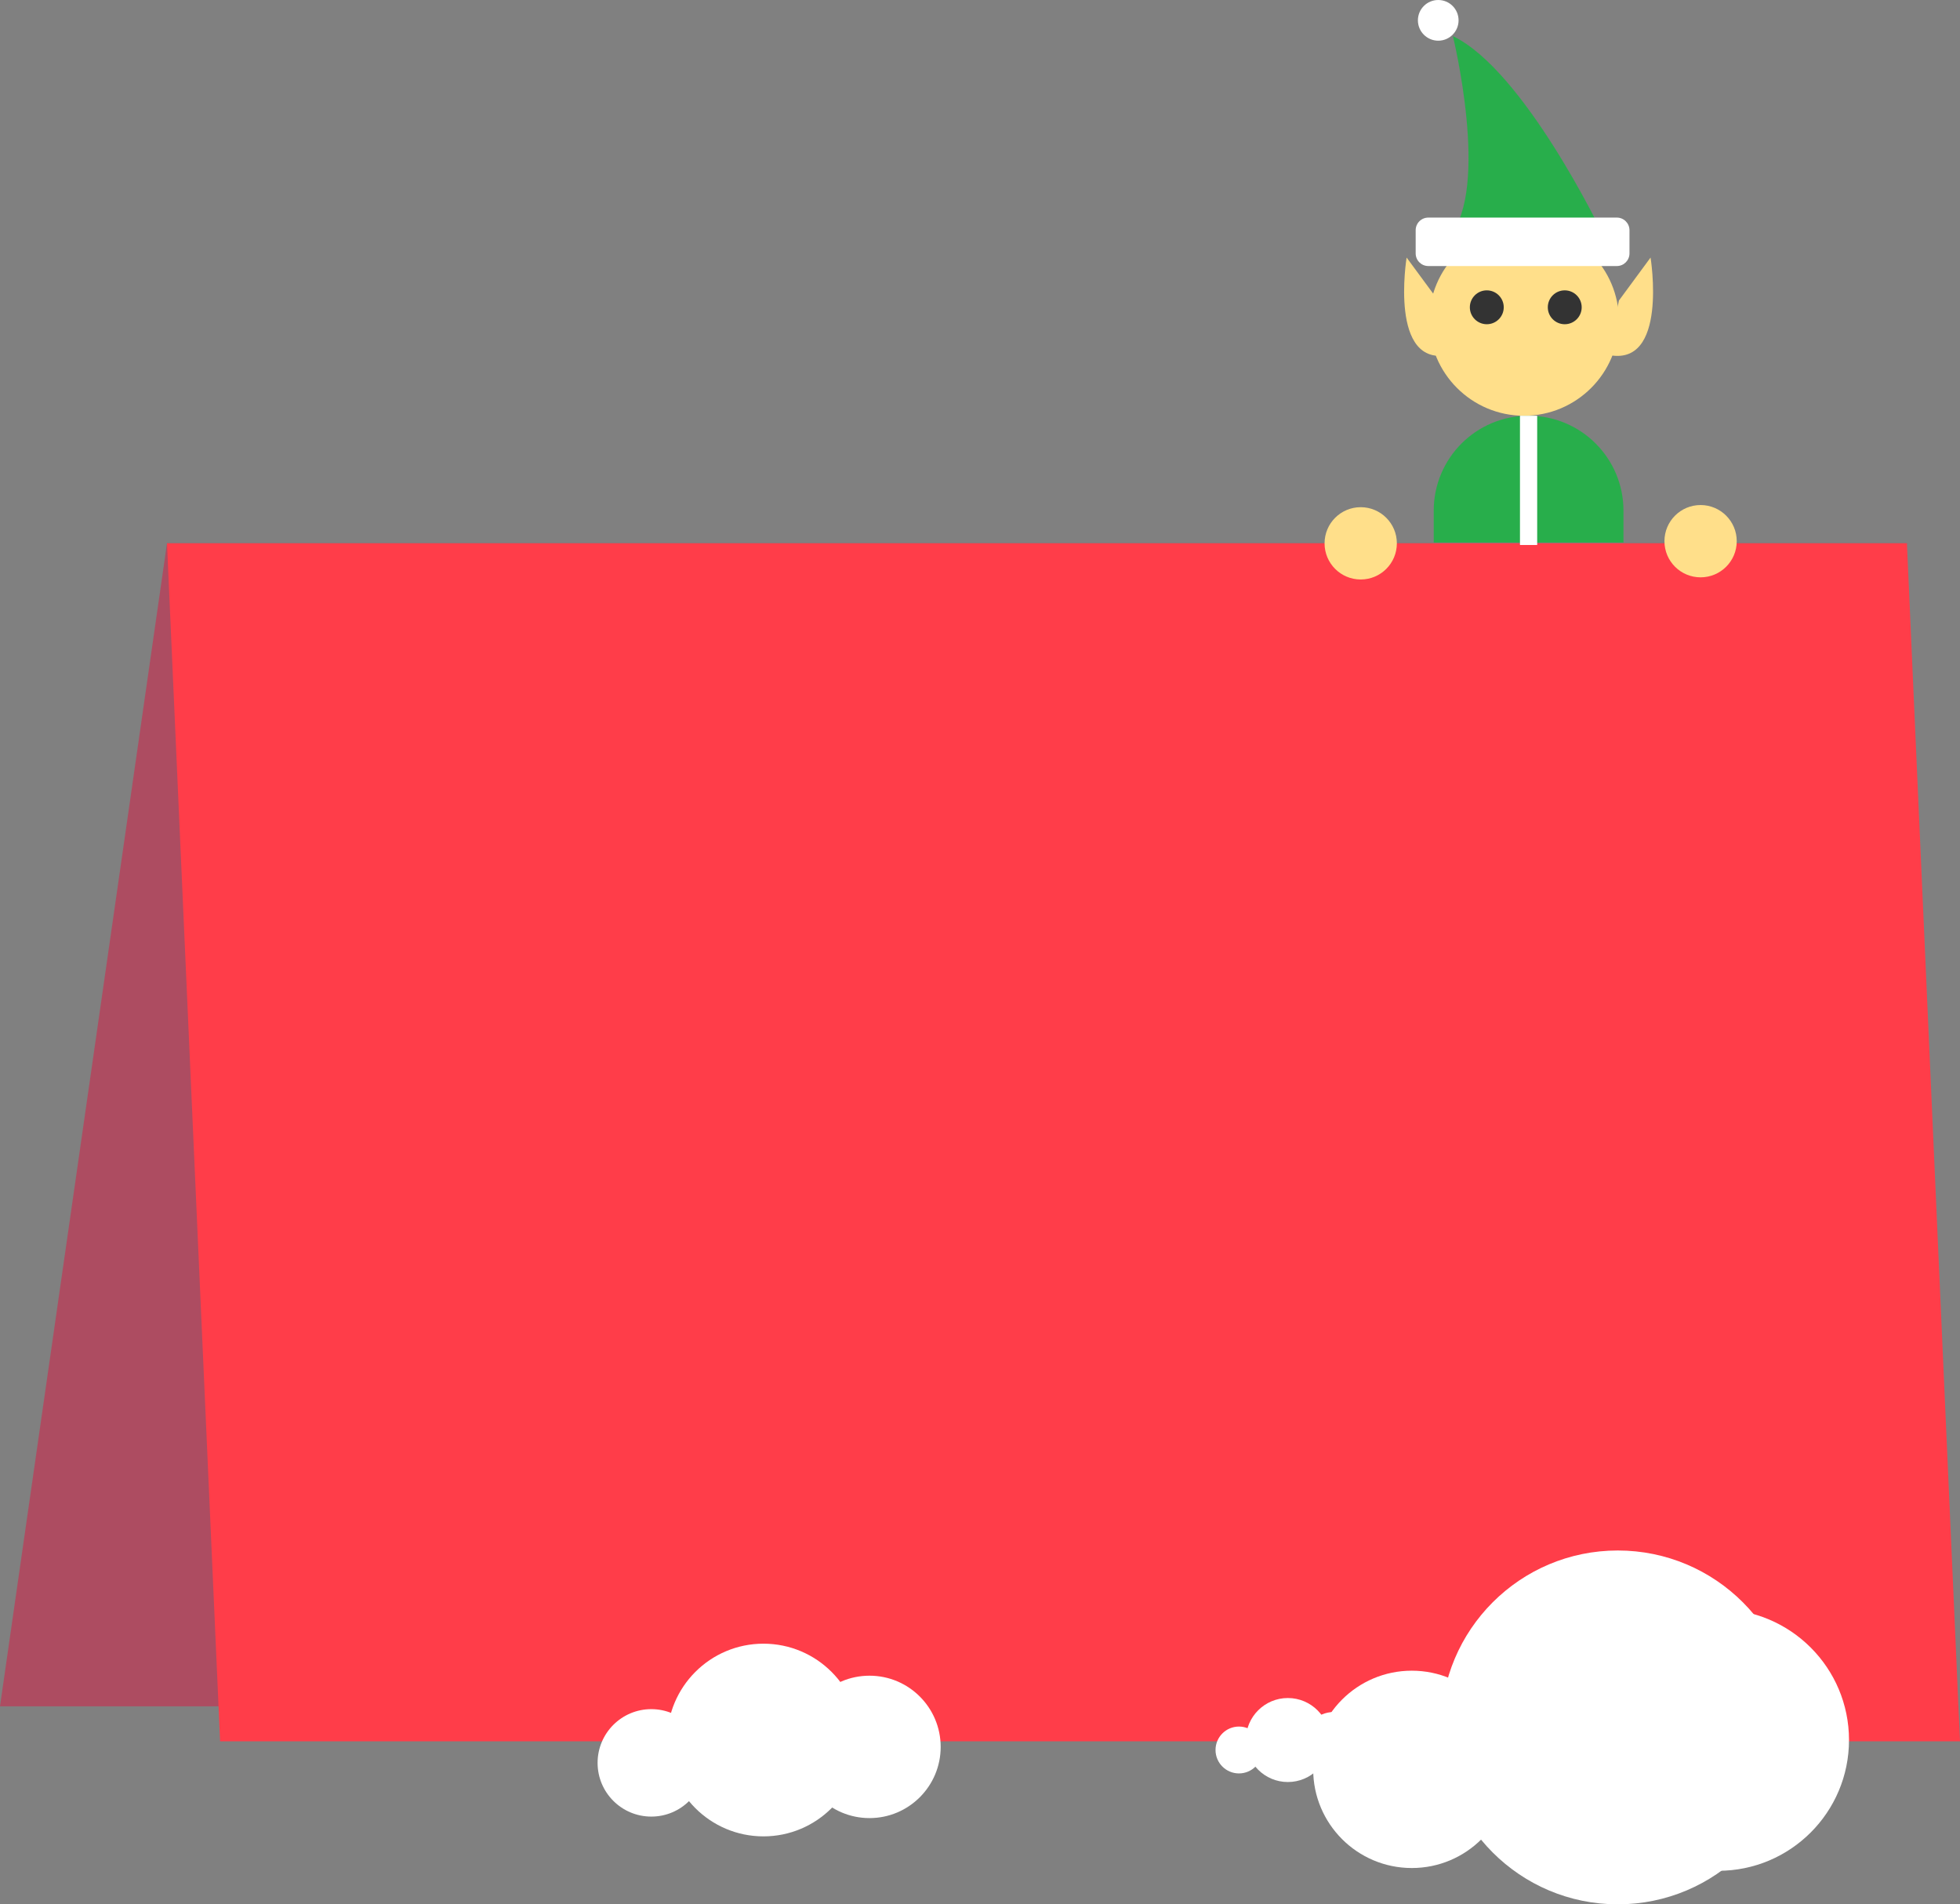 <?xml version="1.0" encoding="iso-8859-1"?>
<!-- Generator: Adobe Illustrator 18.1.0, SVG Export Plug-In . SVG Version: 6.00 Build 0)  -->
<svg version="1.1" xmlns="http://www.w3.org/2000/svg" xmlns:xlink="http://www.w3.org/1999/xlink" x="0px" y="0px"
	 viewBox="0 0 113.892 110.631" style="enable-background:new 0 0 113.892 110.631;" xml:space="preserve">
<rect x="0" y="0" width="113.892" height="110.631" fill="#808080" stroke="none"/>
<symbol  id="New_Symbol_6" viewBox="-55.404 -39.535 113.892 110.631">
	<polygon style="fill:#AD4C61;" points="-55.404,-28.034 45.7,-28.034 55.404,39.534 -45.7,39.534 	"/>
	<polygon style="fill:#FF3D49;" points="-42.615,-30.066 58.488,-30.066 55.404,39.534 -45.7,39.534 	"/>
	<g>
		<path style="fill:#FFFFFF;" d="M28.325-29.257c0-5.677,4.602-10.278,10.278-10.278s10.278,4.602,10.278,10.278
			S44.28-18.979,38.603-18.979S28.325-23.58,28.325-29.257z"/>
		<path style="fill:#FFFFFF;" d="M20.902-31.694c0-3.166,2.566-5.732,5.732-5.732s5.732,2.566,5.732,5.732s-2.566,5.732-5.732,5.732
			S20.902-28.528,20.902-31.694z"/>
		<path style="fill:#FFFFFF;" d="M36.844-29.99c0-4.196,3.401-7.597,7.597-7.597s7.597,3.401,7.597,7.597s-3.401,7.597-7.597,7.597
			S36.844-25.795,36.844-29.99z"/>
	</g>
	<g>
		<path style="fill:#FFFFFF;" d="M-16.638-29.99c0-3.091,2.506-5.597,5.597-5.597s5.597,2.506,5.597,5.597s-2.506,5.597-5.597,5.597
			S-16.638-26.899-16.638-29.99z"/>
		<path style="fill:#FFFFFF;" d="M-20.679-31.317c0-1.724,1.397-3.121,3.121-3.121s3.121,1.397,3.121,3.121
			s-1.397,3.121-3.121,3.121S-20.679-29.593-20.679-31.317z"/>
		<path style="fill:#FFFFFF;" d="M-9.015-30.389c0-2.285,1.852-4.136,4.136-4.136s4.136,1.852,4.136,4.136s-1.852,4.136-4.136,4.136
			S-9.015-28.105-9.015-30.389z"/>
	</g>
	<g>
		<path style="fill:#FFFFFF;" d="M16.99-29.99c0-1.347,1.092-2.44,2.44-2.44s2.44,1.092,2.44,2.44s-1.092,2.44-2.44,2.44
			S16.99-28.643,16.99-29.99z"/>
		<path style="fill:#FFFFFF;" d="M15.228-30.569c0-0.751,0.609-1.361,1.361-1.361c0.751,0,1.361,0.609,1.361,1.361
			s-0.609,1.361-1.361,1.361C15.837-29.208,15.228-29.817,15.228-30.569z"/>
		<path style="fill:#FFFFFF;" d="M20.313-30.164c0-0.996,0.807-1.803,1.803-1.803c0.996,0,1.803,0.807,1.803,1.803
			c0,0.996-0.807,1.803-1.803,1.803C21.12-28.361,20.313-29.168,20.313-30.164z"/>
	</g>
	<g>
		<path style="fill:#FFDF8A;" d="M41.314,39.656c0-1.16,0.94-2.1,2.1-2.1c1.161,0,2.101,0.939,2.101,2.1
			c0,1.158-0.941,2.1-2.101,2.1C42.254,41.756,41.314,40.815,41.314,39.656z"/>
		<path style="fill:#FFDF8A;" d="M21.564,39.531c0-1.16,0.94-2.1,2.1-2.1c1.161,0,2.101,0.939,2.101,2.1
			c0,1.158-0.941,2.1-2.101,2.1C22.504,41.631,21.564,40.69,21.564,39.531z"/>
		<path style="fill:#28AE4B;" d="M37.686,57.576c0,0-4.529,9.451-8.664,11.42c0,0,2.166-8.859-0.197-11.617L37.686,57.576z"/>
		<path style="fill:#FFDF8A;" d="M27.645,52.457c0-3.045,2.467-5.514,5.512-5.514l0,0c3.045,0,5.514,2.469,5.514,5.514l0,0
			c0,3.045-2.469,5.514-5.514,5.514l0,0C30.112,57.971,27.645,55.502,27.645,52.457L27.645,52.457z"/>
		<path style="fill:#FFFFFF;" d="M26.858,56.375c0-0.406,0.328-0.734,0.734-0.734h10.957c0.405,0,0.733,0.328,0.733,0.734v1.346
			c0,0.406-0.328,0.734-0.733,0.734H27.592c-0.406,0-0.734-0.328-0.734-0.734V56.375z"/>
		<path style="fill:#333333;" d="M34.536,53.244c0-0.543,0.441-0.984,0.984-0.984c0.544,0,0.985,0.441,0.985,0.984
			c0,0.543-0.44,0.984-0.985,0.984C34.977,54.229,34.536,53.787,34.536,53.244z"/>
		<path style="fill:#333333;" d="M30.006,53.244c0-0.543,0.442-0.984,0.985-0.984c0.544,0,0.985,0.441,0.985,0.984
			c0,0.543-0.441,0.984-0.985,0.984C30.448,54.229,30.006,53.787,30.006,53.244z"/>
		<path style="fill:#28AE4B;" d="M38.933,39.576v1.854c0,3.045-2.467,5.514-5.514,5.514c-3.045,0-5.512-2.469-5.512-5.514v-1.854"/>
		<line style="fill:none;stroke:#FFFFFF;stroke-miterlimit:10;" x1="33.419" y1="46.944" x2="33.419" y2="39.435"/>
		<path style="fill:#FFFFFF;" d="M26.988,69.914c0-0.652,0.529-1.182,1.182-1.182c0.652,0,1.181,0.529,1.181,1.182
			c0,0.654-0.528,1.182-1.181,1.182C27.517,71.096,26.988,70.568,26.988,69.914z"/>
		<path style="fill:#FFDF8A;" d="M38.669,53.637l1.838,2.496c0,0,1.05-6.434-2.494-5.646L38.669,53.637z"/>
		<path style="fill:#FFDF8A;" d="M28.17,53.637l-1.838,2.496c0,0-1.05-6.434,2.494-5.646L28.17,53.637z"/>
	</g>
</symbol>
<g id="COMEBACK-TOMORROW">
	<g id="Comeback">
		
			<use xlink:href="#New_Symbol_6"  width="113.892" height="110.631" id="XMLID_20_" x="-55.404" y="-39.535" transform="matrix(1 0 0 -1 55.404 71.096)" style="overflow:visible;"/>
	</g>
</g>
<g id="Layer_1">
</g>
</svg>
